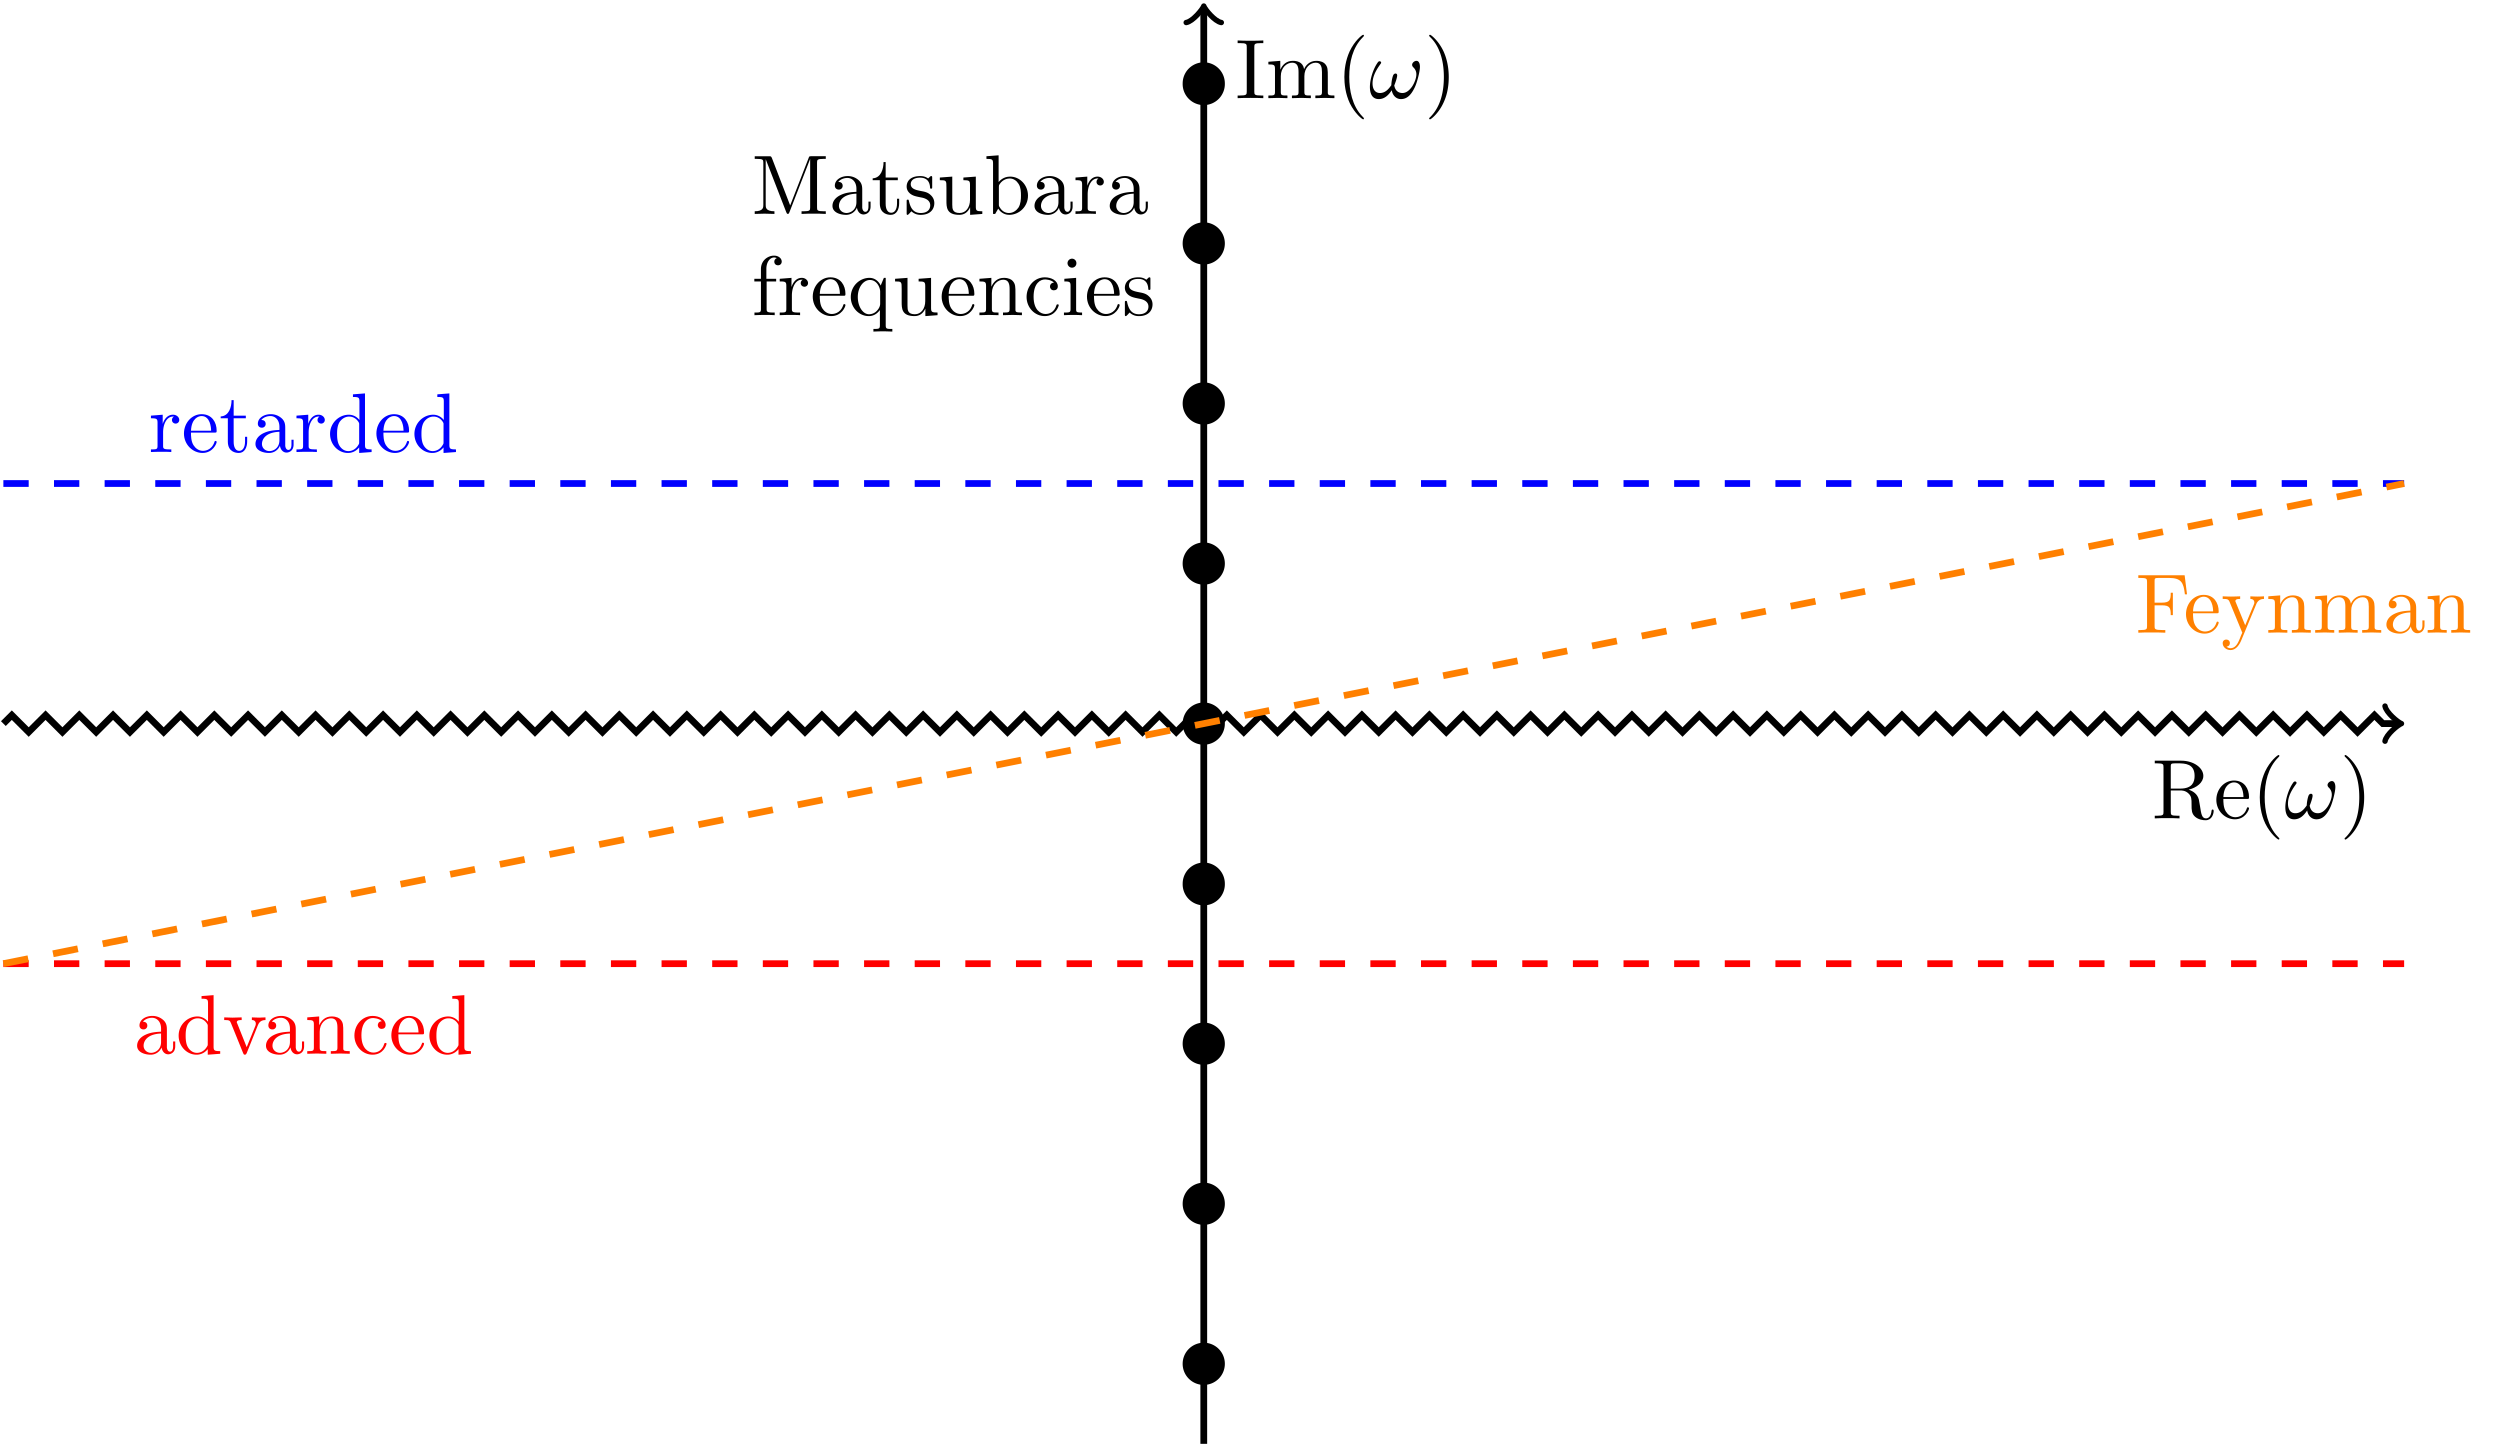 <svg height="227.835" viewBox="0 0 295.182 170.876" width="393.576" xmlns="http://www.w3.org/2000/svg" xmlns:xlink="http://www.w3.org/1999/xlink"><symbol id="a" overflow="visible"><path d="m2.234-3.516v-2.578c0-.234 0-.36.22-.39.093-.016.39-.016.593-.016.89 0 2 .047 2 1.484 0 .688-.234 1.5-1.703 1.5zm2.11.125c.953-.234 1.734-.843 1.734-1.625 0-.953-1.14-1.796-2.594-1.796h-3.14v.312h.25c.765 0 .781.11.781.469v5.25c0 .36-.016.469-.781.469h-.25v.312c.36-.031 1.078-.031 1.453-.031.39 0 1.11 0 1.469.031v-.313h-.25c-.766 0-.782-.109-.782-.468v-2.516h1.141c.156 0 .578 0 .938.344.375.344.375.656.375 1.328 0 .64 0 1.047.406 1.422.406.36.953.422 1.25.422.781 0 .953-.813.953-1.094 0-.063 0-.172-.125-.172-.11 0-.11.094-.125.156-.063.721-.407.891-.657.891-.485 0-.563-.516-.704-1.438l-.14-.796c-.172-.641-.656-.97-1.203-1.157zm0 0"/></symbol><symbol id="b" overflow="visible"><path d="m1.11-2.516c.061-1.484.905-1.734 1.25-1.734 1.015 0 1.124 1.344 1.124 1.734zm0 .22h2.78c.22 0 .25 0 .25-.22 0-.984-.546-1.953-1.78-1.953-1.158 0-2.08 1.032-2.08 2.282.001 1.327 1.048 2.295 2.19 2.295 1.218.002 1.67-1.108 1.67-1.295 0-.094-.079-.125-.141-.125-.078 0-.11.062-.125.14-.343 1.032-1.249 1.032-1.343 1.032-.5 0-.89-.296-1.125-.671-.297-.47-.297-1.125-.297-1.485zm0 0"/></symbol><symbol id="c" overflow="visible"><path d="m3.297 2.39c0-.03 0-.046-.172-.218-1.234-1.25-1.563-3.14-1.563-4.672 0-1.734.375-3.469 1.61-4.703.125-.125.125-.14.125-.172 0-.078-.031-.11-.094-.11-.11 0-1 .688-1.594 1.954-.499 1.093-.625 2.203-.625 3.031 0 .781.11 1.984.657 3.125.609 1.219 1.453 1.875 1.562 1.875.063 0 .094-.031.094-.11zm0 0"/></symbol><symbol id="d" overflow="visible"><path d="m2.875-2.5c0-.766-.11-1.969-.656-3.11-.594-1.217-1.453-1.873-1.547-1.873a.107.107 0 0 0 -.11.109c0 .031 0 .047.188.234.984.985 1.547 2.563 1.547 4.641 0 1.719-.36 3.469-1.594 4.719-.14.125-.14.14-.14.172 0 .062.046.109.109.109.094 0 1-.688 1.578-1.953.516-1.094.625-2.203.625-3.047zm0 0"/></symbol><symbol id="e" overflow="visible"><path d="m2.25-6.031c0-.36.016-.469.813-.469h.25v-.313c-.344.032-1.126.032-1.516.032-.375 0-1.172 0-1.516-.032v.313h.25c.797 0 .828.11.828.469v5.25c0 .36-.03.469-.828.469h-.25v.312c.344-.031 1.14-.031 1.516-.031.39 0 1.172 0 1.516.031v-.313h-.25c-.797 0-.813-.109-.813-.468zm0 0"/></symbol><symbol id="f" overflow="visible"><path d="m1.094-3.422v2.672c0 .438-.11.438-.782.438v.312c.36-.016.86-.031 1.141-.031.25 0 .766.015 1.11.031v-.313c-.672 0-.782 0-.782-.437v-1.844c0-1.031.719-1.594 1.344-1.594.64 0 .75.532.75 1.11v2.328c0 .438-.11.438-.781.438v.312c.344-.016.86-.031 1.125-.031.25 0 .781.015 1.11.031v-.313c-.657 0-.766 0-.766-.437v-1.844c0-1.031.703-1.594 1.343-1.594.625 0 .735.532.735 1.11v2.328c0 .438-.11.438-.782.438v.312c.344-.016.86-.031 1.125-.031.266 0 .782.015 1.125.031v-.313c-.515 0-.765 0-.78-.296v-1.907c0-.859 0-1.156-.313-1.515-.141-.172-.47-.375-1.047-.375-.828 0-1.282.593-1.438.984-.14-.875-.875-.984-1.328-.984-.734 0-1.203.422-1.484 1.047v-1.047l-1.407.11v.312c.704 0 .782.062.782.562zm0 0"/></symbol><symbol id="g" overflow="visible"><path d="m2.406-6.594c-.094-.218-.125-.218-.36-.218h-1.67v.312h.234c.766 0 .782.11.782.469v4.984c0 .266 0 .734-1.016.734v.313c.344-.016.828-.031 1.156-.031s.828.015 1.172.031v-.313c-1.031 0-1.031-.468-1.031-.734v-5.375h.016l2.405 6.203c.047.125.093.219.187.219.11 0 .14-.078.188-.188l2.453-6.312v5.719c0 .36-.016.469-.781.469h-.235v.312c.36-.031 1.047-.031 1.438-.031.375 0 1.047 0 1.422.031v-.313h-.25c-.766 0-.782-.109-.782-.468v-5.25c0-.36.016-.469.782-.469h.25v-.313h-1.688c-.266 0-.266.016-.328.188l-2.188 5.625zm0 0"/></symbol><symbol id="h" overflow="visible"><path d="m3.313-.75c.046.39.312.813.78.813.22 0 .829-.141.829-.954v-.562h-.25v.562c0 .579-.25.641-.36.641-.328 0-.375-.453-.375-.5v-1.984c0-.422 0-.813-.359-1.188a1.9 1.9 0 0 0 -1.36-.547c-.827 0-1.515.469-1.515 1.125 0 .297.203.469.469.469a.435.435 0 0 0 .453-.453c0-.125-.047-.453-.516-.453.282-.36.766-.469 1.079-.469.5 0 1.062.39 1.062 1.281v.36c-.516.03-1.203.062-1.828.359-.75.344-1 .86-1 1.297 0 .812.969 1.062 1.594 1.062a1.38 1.38 0 0 0 1.296-.859zm-.063-1.64v1c0 .937-.719 1.28-1.172 1.28-.484 0-.89-.343-.89-.843 0-.547.421-1.375 2.062-1.438zm0 0"/></symbol><symbol id="i" overflow="visible"><path d="m1.719-3.984h1.437v-.313h-1.436v-1.828h-.25c0 .813-.297 1.875-1.282 1.922v.219h.844v2.75c0 1.218.938 1.343 1.297 1.343.703 0 .985-.703.985-1.343v-.563h-.25v.547c0 .734-.297 1.11-.672 1.11-.672 0-.672-.907-.672-1.079zm0 0"/></symbol><symbol id="j" overflow="visible"><path d="m2.078-1.938c.219.047 1.031.204 1.031.922 0 .5-.343.907-1.125.907-.843 0-1.203-.563-1.39-1.422-.031-.125-.031-.157-.14-.157-.126 0-.126.063-.126.235v1.328c0 .172 0 .234.11.234.045.001.062-.015.25-.203.015-.015.015-.031.202-.218.437.406.89.421 1.093.421 1.141 0 1.61-.671 1.61-1.39 0-.516-.297-.828-.422-.938-.328-.328-.719-.406-1.14-.484-.563-.11-1.22-.235-1.22-.813 0-.359.25-.765 1.11-.765 1.094 0 1.156.906 1.172 1.203 0 .094.094.094.11.094.14 0 .14-.047.14-.235v-1.015c0-.157 0-.235-.11-.235-.046 0-.078 0-.203.125a1.676 1.676 0 0 1 -.172.157c-.375-.282-.78-.282-.937-.282-1.219 0-1.594.672-1.594 1.235 0 .343.156.625.422.843.328.25.61.313 1.328.454zm0 0"/></symbol><symbol id="k" overflow="visible"><path d="m3.89-.781v.89l1.439-.109v-.313c-.687 0-.766-.062-.766-.562v-3.531l-1.468.11v.312c.687 0 .781.062.781.562v1.766c0 .875-.484 1.547-1.219 1.547-.828 0-.875-.47-.875-.985v-3.312l-1.468.11v.312c.78 0 .78.03.78.906v1.5c0 .781 0 1.687 1.516 1.687.563 0 1-.28 1.282-.89zm0 0"/></symbol><symbol id="l" overflow="visible"><path d="m1.719-3.766v-3.156l-1.438.11v.312c.703 0 .781.063.781.563v5.937h.25c0-.016.079-.156.36-.625.14.234.562.734 1.297.734 1.187 0 2.219-.984 2.219-2.265 0-1.266-.97-2.25-2.11-2.25-.781 0-1.203.468-1.36.64zm.031 2.626v-2.046c0-.188 0-.204.11-.36.39-.562.937-.64 1.171-.64.453 0 .813.265 1.047.64.266.406.281.969.281 1.39 0 .36-.015.954-.296 1.407-.22.313-.594.64-1.125.64-.454 0-.813-.234-1.047-.609-.141-.203-.141-.234-.141-.422zm0 0"/></symbol><symbol id="m" overflow="visible"><path d="m1.672-3.313v-1.093l-1.39.11v.312c.702 0 .78.062.78.562v2.672c0 .438-.109.438-.78.438v.312c.39-.016.859-.031 1.14-.031.39 0 .86 0 1.266.031v-.313h-.22c-.734 0-.75-.109-.75-.468v-1.531c0-.985.423-1.876 1.173-1.876.062 0 .093 0 .109.016-.031 0-.234.125-.234.39 0 .266.218.423.437.423a.421.421 0 0 0 .422-.438c0-.312-.313-.61-.734-.61-.735 0-1.094.673-1.22 1.095zm0 0"/></symbol><symbol id="n" overflow="visible"><path d="m1.75-4.297v-1.156c0-.875.469-1.36.906-1.36.031 0 .188 0 .328.079a.443.443 0 0 0 -.296.421c0 .22.156.422.437.422s.438-.203.438-.437c0-.375-.376-.703-.907-.703-.687 0-1.547.531-1.547 1.593v1.141h-.779v.313h.78v3.234c0 .438-.109.438-.765.438v.312c.39-.016.86-.031 1.125-.031.406 0 .875 0 1.265.031v-.313h-.203c-.734 0-.75-.109-.75-.468v-3.203h1.125v-.313zm0 0"/></symbol><symbol id="o" overflow="visible"><path d="m3.781-.61v1.782c0 .453-.11.453-.765.453v.313c.328-.016.859-.032 1.109-.032.266 0 .781.016 1.125.032v-.313c-.672 0-.781 0-.781-.453v-5.578h-.219l-.375.906c-.125-.281-.531-.906-1.328-.906-1.156 0-2.203.968-2.203 2.265 0 1.25.969 2.25 2.125 2.25.687 0 1.094-.421 1.312-.718zm.031-2.156v1.407c0 .328-.171.609-.39.843a1.271 1.271 0 0 1 -.922.407c-.719 0-1.328-.891-1.328-2.032 0-1.187.687-2.015 1.437-2.015.797 0 1.204.86 1.204 1.39zm0 0"/></symbol><symbol id="p" overflow="visible"><path d="m1.094-3.422v2.672c0 .438-.11.438-.782.438v.312c.36-.016.86-.031 1.141-.031.25 0 .766.015 1.11.031v-.313c-.672 0-.782 0-.782-.437v-1.844c0-1.031.719-1.594 1.344-1.594.64 0 .75.532.75 1.11v2.328c0 .438-.11.438-.781.438v.312c.344-.016.86-.031 1.125-.031.25 0 .781.015 1.11.031v-.313c-.516 0-.766 0-.766-.296v-1.907c0-.859 0-1.156-.313-1.515-.14-.172-.469-.375-1.047-.375-.734 0-1.203.422-1.484 1.047v-1.047l-1.407.11v.312c.704 0 .782.062.782.562zm0 0"/></symbol><symbol id="q" overflow="visible"><path d="m1.172-2.172c0-1.625.812-2.047 1.344-2.047.093 0 .718.016 1.062.375-.406.031-.469.328-.469.453 0 .266.188.454.454.454.265 0 .468-.157.468-.47 0-.671-.765-1.062-1.531-1.062-1.25 0-2.156 1.079-2.156 2.313 0 1.281.984 2.265 2.14 2.265 1.329 0 1.657-1.203 1.657-1.296 0-.094-.11-.094-.141-.094-.078 0-.11.031-.125.093-.281.923-.938 1.048-1.297 1.048-.531 0-1.406-.421-1.406-2.03zm0 0"/></symbol><symbol id="r" overflow="visible"><path d="m1.766-4.406-1.391.11v.312c.64 0 .734.062.734.546v2.688c0 .438-.109.438-.78.438v.312c.312-.016.859-.031 1.093-.031.36 0 .703.015 1.047.031v-.313c-.672 0-.703-.046-.703-.437zm.03-1.735a.514.514 0 0 0 -.515-.53.537.537 0 0 0 -.531.53c0 .266.219.532.531.532a.514.514 0 0 0 .516-.532zm0 0"/></symbol><symbol id="s" overflow="visible"><path d="m3.781-.547v.657l1.469-.11v-.313c-.688 0-.781-.062-.781-.562v-6.047l-1.422.11v.312c.687 0 .765.063.765.563v2.156a1.582 1.582 0 0 0 -1.25-.625c-1.171 0-2.218.984-2.218 2.265 0 1.266.969 2.25 2.11 2.25.64 0 1.077-.343 1.327-.656zm0-2.672v2.047c0 .172 0 .188-.11.36-.296.484-.733.703-1.171.703-.453 0-.813-.266-1.047-.641-.25-.406-.281-.969-.281-1.39 0-.36.016-.954.297-1.407.218-.312.593-.64 1.14-.64.344 0 .766.156 1.063.593.11.172.11.188.11.375zm0 0"/></symbol><symbol id="t" overflow="visible"><path d="m4.14-3.313c.094-.234.266-.671.923-.671v-.313c-.235.016-.516.031-.75.031-.235 0-.688-.015-.86-.03v.312c.36 0 .469.234.469.421 0 .094-.016.141-.047.25l-1.031 2.533-1.11-2.781c-.062-.126-.062-.141-.062-.172 0-.25.39-.25.578-.25v-.313c-.313.016-.86.031-1.094.031-.265 0-.672-.015-.968-.03v.312c.625 0 .671.062.796.359l1.438 3.546c.062.14.078.187.203.187.14 0 .172-.093.219-.187zm0 0"/></symbol><symbol id="u" overflow="visible"><path d="m5.797-6.781h-5.469v.312h.234c.766 0 .797.11.797.469v5.219c0 .36-.03.469-.796.469h-.235v.312c.344-.031 1.125-.031 1.516-.031.406 0 1.312 0 1.672.031v-.313h-.329c-.937 0-.937-.124-.937-.468v-2.453h.844c.969 0 1.062.312 1.062 1.156h.25v-2.64h-.25c0 .843-.093 1.171-1.062 1.171h-.844v-2.531c0-.328.016-.39.484-.39h1.188c1.5 0 1.75.562 1.906 1.937h.25zm0 0"/></symbol><symbol id="v" overflow="visible"><path d="m4.14-3.344c.25-.64.766-.64.923-.64v-.313c-.235.016-.516.031-.75.031-.172 0-.641-.015-.86-.03v.312c.313 0 .469.171.469.421 0 .11-.016.126-.063.25l-1.015 2.439-1.094-2.673c-.047-.11-.063-.14-.063-.187 0-.25.36-.25.563-.25v-.313c-.266.016-.922.031-1.094.031-.265 0-.672-.015-.968-.03v.312c.484 0 .671 0 .812.343l1.5 3.641a6.764 6.764 0 0 0 -.25.594c-.219.547-.5 1.234-1.14 1.234-.048 0-.282 0-.47-.187.313-.032.391-.25.391-.422 0-.25-.187-.407-.421-.407-.203 0-.421.125-.421.422 0 .454.421.813.921.813.625 0 1.032-.578 1.266-1.14zm0 0"/></symbol><symbol id="w" overflow="visible"><path d="m6.031-3.703c0-.453-.172-.703-.406-.703-.25 0-.516.234-.516.468 0 .094.047.204.141.297a1.1 1.1 0 0 1 .36.844c0 .39-.204.969-.5 1.422-.298.422-.673.766-1.141.766-.563 0-.875-.36-.969-.891.11-.266.344-.906.344-1.188 0-.109-.047-.218-.188-.218-.078 0-.187.031-.265.172-.11.203-.235.843-.235 1.203-.328.468-.719.922-1.344.922-.671 0-.875-.594-.875-1.141 0-1.25 1.016-2.297 1.016-2.422a.18.18 0 0 0 -.187-.187c-.125 0-.204.125-.266.218-.5.735-.875 1.922-.875 2.829 0 .687.219 1.421 1.047 1.421.703 0 1.172-.5 1.531-1.046.094.578.485 1.046 1.094 1.046.781 0 1.25-.609 1.61-1.359.25-.484.624-1.844.624-2.453zm0 0"/></symbol><clipPath id="x"><path d="m141 0h2v170.875h-2zm0 0"/></clipPath><clipPath id="y"><path d="m0 45h295.184v81h-295.184zm0 0"/></clipPath><path d="m-141.733 0 .997.997 1.992-1.993 1.992 1.993 1.992-1.993 1.992 1.993 1.992-1.993 1.993 1.993 1.992-1.993 1.996 1.993 1.988-1.993 1.996 1.993 1.993-1.993 1.992 1.993 1.992-1.993 1.992 1.993 1.992-1.993 1.992 1.993 1.993-1.993 1.992 1.993 1.996-1.993 1.988 1.993 1.996-1.993 1.993 1.993 1.993-1.993 1.992 1.993 1.992-1.993 1.992 1.993 1.992-1.993 1.993 1.993 1.992-1.993 1.992 1.993 1.996-1.993 1.992 1.993 1.992-1.993 1.992 1.993 1.992-1.993 1.992 1.993 1.992-1.993 1.992 1.993 1.993-1.993 1.992 1.993 1.996-1.993 1.991 1.993 1.992-1.993 1.992 1.993 1.993-1.993 1.993 1.993 1.992-1.993 1.992 1.993 1.992-1.993 1.994 1.993 1.992-1.993 1.996 1.993 1.992-1.993 1.992 1.993 1.992-1.993 1.993 1.993 1.992-1.993 1.991 1.993 1.992-1.993 1.992 1.993 1.992-1.993 1.994 1.993 1.996-1.993 1.992 1.993 1.992-1.993 1.991 1.993 1.993-1.993 1.992 1.993 1.992-1.993 1.992 1.993 1.992-1.993 1.992 1.993 1.997-1.993 1.992 1.993 1.992-1.993 1.992 1.993 1.993-1.993 1.991 1.993 1.993-1.993 1.992 1.993 1.992-1.993 1.992 1.993 1.992-1.993 1.998 1.993 1.99-1.993 1.993 1.993 1.992-1.993 1.992 1.993 1.993-1.993 1.992 1.993 1.992-1.993 1.992 1.993 1.992-1.993 1.992 1.993 1.996-1.993 1.994 1.993 1.99-1.993 1.993 1.993 1.992-1.993 1.992 1.993 1.993-1.993 1.992 1.993 1.992-1.993 1.992 1.993 1.996-1.993 1.992 1.993 1.993-1.993 1.992 1.993 1.991-1.993 1.993 1.993 1.992-1.993 1.993 1.993 1.992-1.993 1.992 1.993 1.992-1.993 1.996 1.993 1.992-1.993 1.993 1.993 1.992-1.993 1.992 1.993 1.992-1.993 1.992 1.993 1.993-1.993 1.992 1.993 1.992-1.993 1.992 1.993 1.996-1.993 1.992 1.993 1.993-1.993 1.992 1.993 1.992-1.993 1.992 1.993 1.992-1.993 1.993 1.993 1.992-1.993 1.996 1.993 1.988-1.993 1.996 1.993 1.992-1.993 1.993 1.993.996-.997h1.808" fill="none" stroke="#000" stroke-miterlimit="10" stroke-width=".797" transform="matrix(1 0 0 -1 142.131 85.438)"/><path d="m-1.553 2.07c.13-.776 1.551-1.94 1.943-2.07-.39-.128-1.813-1.296-1.942-2.074" style="fill:none;stroke-width:.638;stroke-linecap:round;stroke-linejoin:round;stroke:#000;stroke-miterlimit:10" transform="matrix(1 0 0 -1 283.158 85.438)"/><g><use x="254.075" xlink:href="#a" y="96.629"/><use x="261.408" xlink:href="#b" y="96.629"/><use x="265.836" xlink:href="#c" y="96.629"/></g><use x="269.711" xlink:href="#w" y="96.629"/><use x="276.27" xlink:href="#d" y="96.629"/><g clip-path="url(#x)"><path d="m.002-85.039v169.372" fill="none" stroke="#000" stroke-miterlimit="10" stroke-width=".797" transform="matrix(1 0 0 -1 142.131 85.438)"/></g><path d="m-1.555 2.072c.129-.777 1.554-1.941 1.945-2.074-.39-.128-1.816-1.293-1.945-2.07" style="fill:none;stroke-width:.638;stroke-linecap:round;stroke-linejoin:round;stroke:#000;stroke-miterlimit:10" transform="matrix(0 -1 -1 0 142.131 1.105)"/><g><use x="145.85" xlink:href="#e" y="11.59"/><use x="149.447" xlink:href="#f" y="11.59"/><use x="157.749" xlink:href="#c" y="11.59"/></g><use x="161.624" xlink:href="#w" y="11.59"/><use x="168.183" xlink:href="#d" y="11.59"/><path d="m144.621 161.027a2.487 2.487 0 0 0 -2.488-2.488 2.491 2.491 0 1 0 2.488 2.488zm0-18.898a2.487 2.487 0 0 0 -2.488-2.488 2.488 2.488 0 0 0 -2.492 2.488 2.489 2.489 0 0 0 2.492 2.492 2.488 2.488 0 0 0 2.488-2.492zm0-18.895a2.49 2.49 0 1 0 -4.981-.003 2.49 2.49 0 0 0 4.981.003zm0-18.898a2.49 2.49 0 1 0 -4.98 0 2.491 2.491 0 1 0 4.98 0zm0-18.898a2.487 2.487 0 0 0 -2.488-2.489 2.491 2.491 0 1 0 2.488 2.488zm0-18.898a2.487 2.487 0 0 0 -2.488-2.49 2.491 2.491 0 1 0 2.488 2.488zm0-18.895a2.488 2.488 0 0 0 -2.488-2.493 2.489 2.489 0 0 0 -2.492 2.493 2.488 2.488 0 0 0 2.492 2.488 2.487 2.487 0 0 0 2.488-2.488zm0-18.899a2.49 2.49 0 1 0 -4.981-.003 2.49 2.49 0 0 0 4.981.003zm0-18.898a2.49 2.49 0 1 0 -4.98 0 2.491 2.491 0 1 0 4.98 0zm0 0"/><g><use x="88.737" xlink:href="#g" y="25.259"/><use x="97.87" xlink:href="#h" y="25.259"/><use x="102.851" xlink:href="#i" y="25.259"/><use x="106.725" xlink:href="#j" y="25.259"/><use x="110.655" xlink:href="#k" y="25.259"/><use x="116.19" xlink:href="#l" y="25.259"/><use x="121.725" xlink:href="#h" y="25.259"/><use x="126.706" xlink:href="#m" y="25.259"/><use x="130.609" xlink:href="#h" y="25.259"/></g><g><use x="88.737" xlink:href="#n" y="37.214"/><use x="91.782" xlink:href="#m" y="37.214"/><use x="95.684" xlink:href="#b" y="37.214"/><use x="100.111" xlink:href="#o" y="37.214"/><use x="105.37" xlink:href="#k" y="37.214"/><use x="110.905" xlink:href="#b" y="37.214"/><use x="115.332" xlink:href="#p" y="37.214"/><use x="120.867" xlink:href="#q" y="37.214"/><use x="125.295" xlink:href="#r" y="37.214"/><use x="128.062" xlink:href="#b" y="37.214"/><use x="132.49" xlink:href="#j" y="37.214"/></g><path d="m-141.733-28.347h283.465" fill="none" stroke="#f00" stroke-dasharray="2.989 2.989" stroke-miterlimit="10" stroke-width=".797" transform="matrix(1 0 0 -1 142.131 85.438)"/><g fill="#f00"><use x="15.768" xlink:href="#h" y="124.422"/><use x="20.749" xlink:href="#s" y="124.422"/><use x="26.285" xlink:href="#t" y="124.422"/></g><g fill="#f00"><use x="30.985" xlink:href="#h" y="124.422"/><use x="35.966" xlink:href="#p" y="124.422"/><use x="41.501" xlink:href="#q" y="124.422"/><use x="45.929" xlink:href="#b" y="124.422"/><use x="50.356" xlink:href="#s" y="124.422"/></g><path d="m-141.733 28.348h283.465" fill="none" stroke="#00f" stroke-dasharray="2.989 2.989" stroke-miterlimit="10" stroke-width=".797" transform="matrix(1 0 0 -1 142.131 85.438)"/><g fill="#00f"><use x="17.539" xlink:href="#m" y="53.373"/><use x="21.441" xlink:href="#b" y="53.373"/><use x="25.869" xlink:href="#i" y="53.373"/><use x="29.743" xlink:href="#h" y="53.373"/><use x="34.724" xlink:href="#m" y="53.373"/><use x="38.627" xlink:href="#s" y="53.373"/><use x="44.162" xlink:href="#b" y="53.373"/><use x="48.589" xlink:href="#s" y="53.373"/></g><g clip-path="url(#y)"><path d="m-141.733-28.347 283.465 56.695" fill="none" stroke="#ff8000" stroke-dasharray="2.989 2.989" stroke-miterlimit="10" stroke-width=".797" transform="matrix(1 0 0 -1 142.131 85.438)"/></g><g fill="#ff8000"><use x="252.149" xlink:href="#u" y="74.705"/><g><use x="257.826" xlink:href="#b" y="74.705"/><use x="262.253" xlink:href="#v" y="74.705"/><use x="267.511" xlink:href="#p" y="74.705"/><use x="273.047" xlink:href="#f" y="74.705"/><use x="281.348" xlink:href="#h" y="74.705"/><use x="286.33" xlink:href="#p" y="74.705"/></g></g></svg>